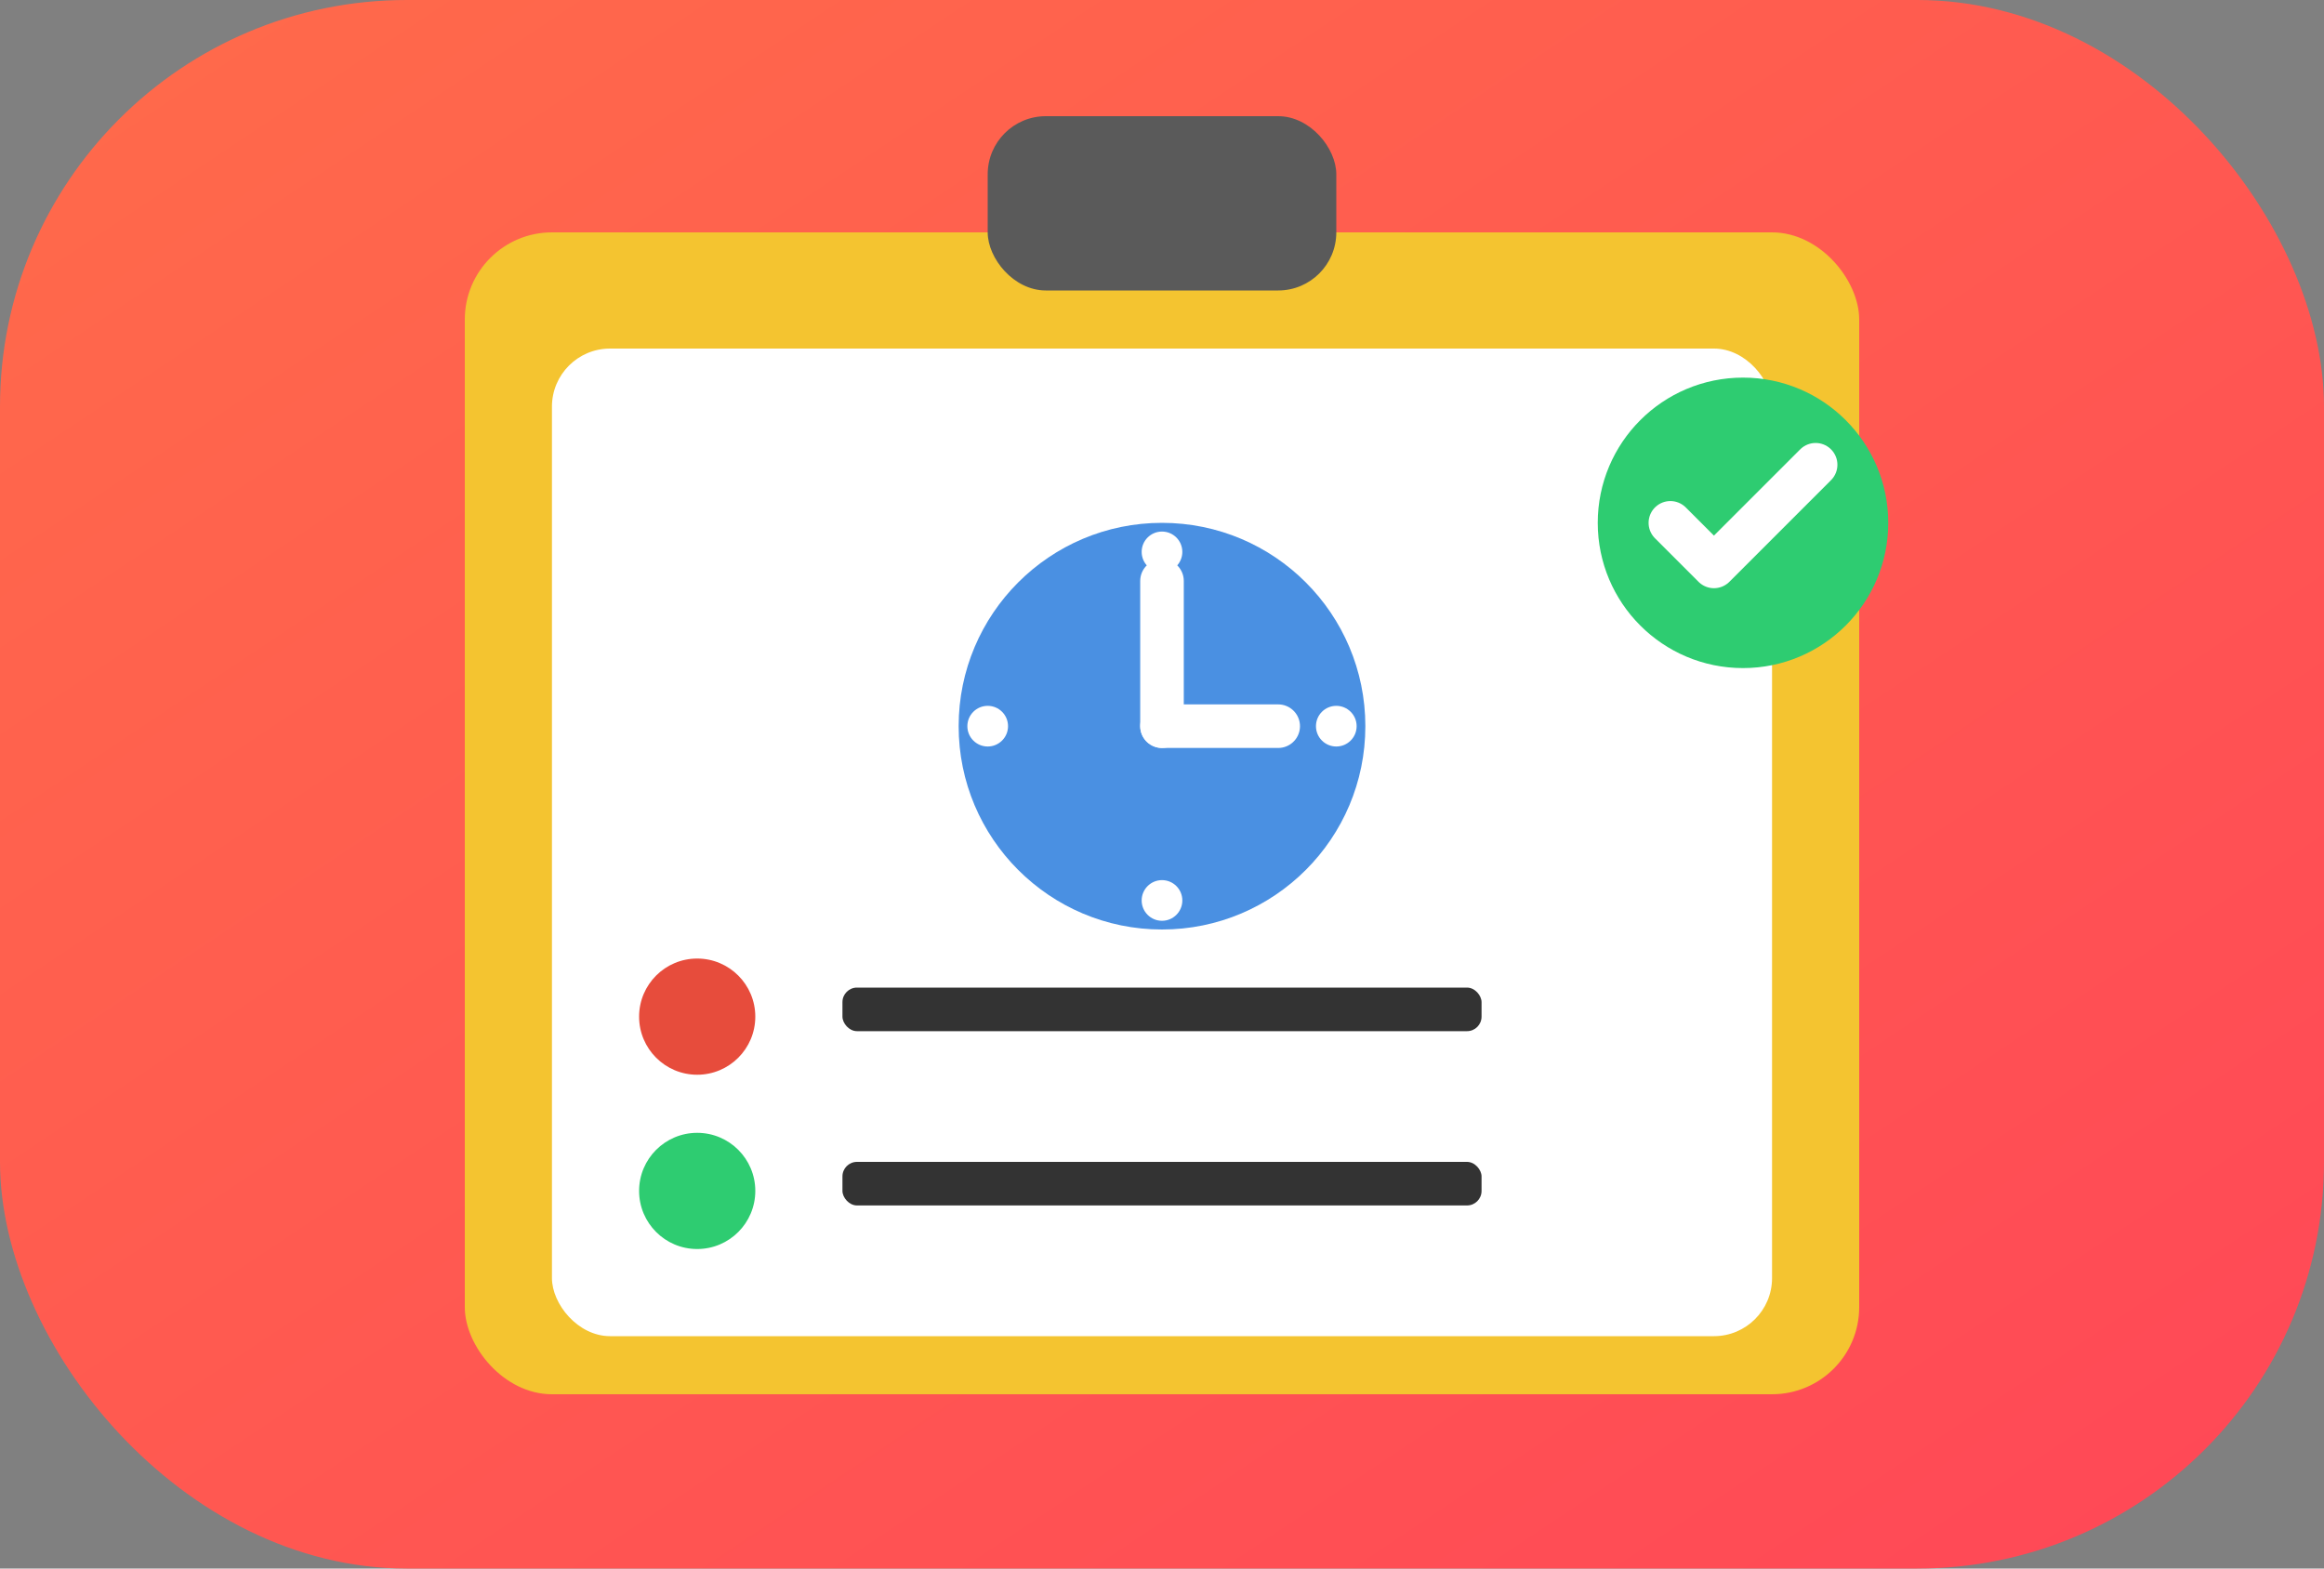 <svg width="80" height="54" viewBox="0 0 80 54" xmlns="http://www.w3.org/2000/svg">
  <rect x="0" y="0" width="80" height="54" fill="#808080" stroke="none"/>
  <!-- 圆角矩形背景 - 橙红色渐变 -->
  <defs>
    <linearGradient id="bgGradient" x1="0%" y1="0%" x2="100%" y2="100%">
      <stop offset="0%" style="stop-color:#FF6B4A;stop-opacity:1" />
      <stop offset="100%" style="stop-color:#FF4757;stop-opacity:1" />
    </linearGradient>
  </defs>
  
  <!-- 主背景 -->
  <rect x="0" y="0" width="80" height="54" rx="14" ry="14" fill="url(#bgGradient)"/>
  
  <!-- 剪贴板底板 -->
  <rect x="16" y="8" width="48" height="40" rx="3" ry="3" fill="#F4C430"/>
  
  <!-- 剪贴板夹子 -->
  <rect x="34" y="4" width="12" height="6" rx="2" ry="2" fill="#5A5A5A"/>
  
  <!-- 白色纸张 -->
  <rect x="19" y="12" width="42" height="34" rx="2" ry="2" fill="#FFFFFF"/>
  
  <!-- 时钟背景圆形 -->
  <circle cx="40" cy="25" r="7" fill="#4A90E2"/>
  
  <!-- 时钟指针 -->
  <line x1="40" y1="20" x2="40" y2="25" stroke="#FFFFFF" stroke-width="1.5" stroke-linecap="round"/>
  <line x1="40" y1="25" x2="44" y2="25" stroke="#FFFFFF" stroke-width="1.5" stroke-linecap="round"/>
  
  <!-- 时钟刻度 -->
  <circle cx="40" cy="19" r="0.7" fill="#FFFFFF"/>
  <circle cx="40" cy="31" r="0.7" fill="#FFFFFF"/>
  <circle cx="34" cy="25" r="0.7" fill="#FFFFFF"/>
  <circle cx="46" cy="25" r="0.7" fill="#FFFFFF"/>
  
  <!-- 任务列表 - 红色圆点 -->
  <circle cx="24" cy="35" r="2" fill="#E74C3C"/>
  
  <!-- 任务列表 - 绿色圆点 -->
  <circle cx="24" cy="41" r="2" fill="#2ECC71"/>
  
  <!-- 任务列表 - 文本线条 -->
  <rect x="29" y="34" width="22" height="1.5" rx="0.5" fill="#333333"/>
  <rect x="29" y="40" width="22" height="1.5" rx="0.5" fill="#333333"/>
  
  <!-- 绿色勾选标记背景 -->
  <circle cx="60" cy="18" r="5" fill="#2ECC71"/>
  
  <!-- 勾选标记 -->
  <path d="M 57.5 18 L 59 19.5 L 62.5 16" stroke="#FFFFFF" stroke-width="1.5" fill="none" stroke-linecap="round" stroke-linejoin="round"/>
</svg> 